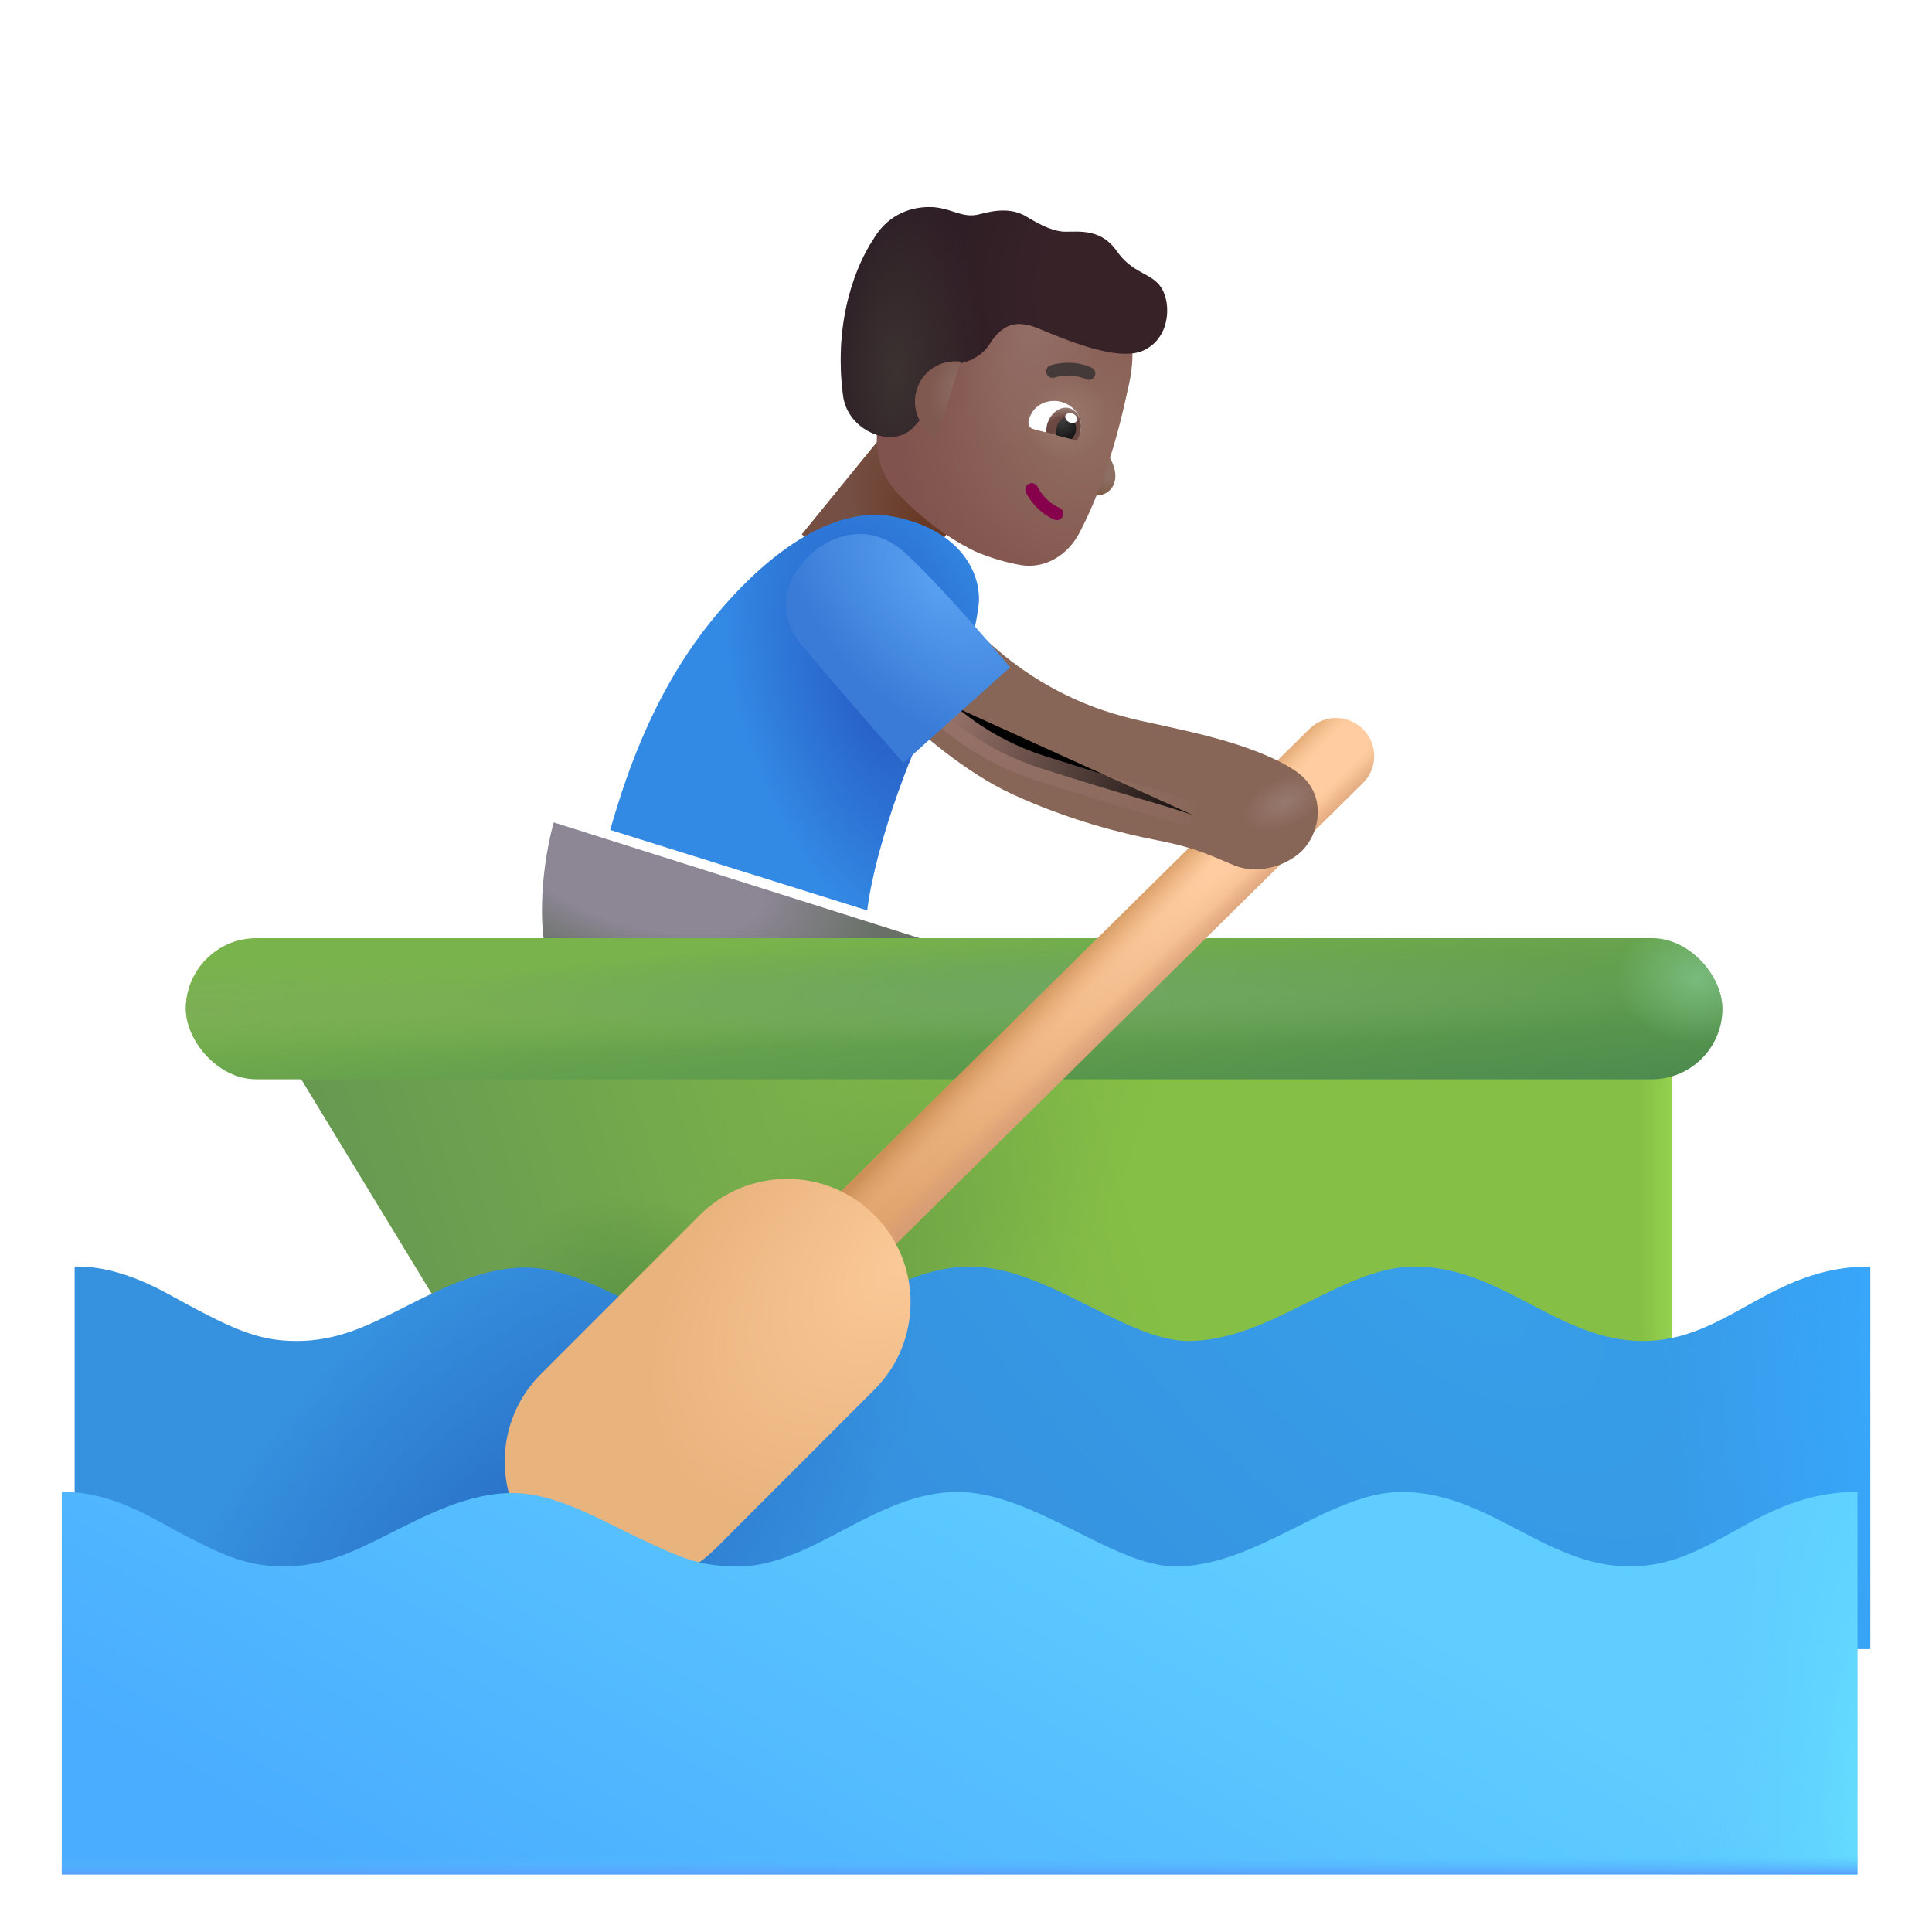 <svg viewBox="1 1 30 30" xmlns="http://www.w3.org/2000/svg">
<rect x="14.713" y="7.746" width="1.744" height="2" transform="rotate(39.159 14.713 7.746)" fill="url(#paint0_radial_3987_23069)"/>
<path d="M18.232 8.102C18.151 7.955 18.166 7.691 18.185 7.598L17.74 8.618C17.88 8.692 18.118 8.757 18.255 8.587C18.353 8.465 18.334 8.286 18.232 8.102Z" fill="url(#paint1_radial_3987_23069)"/>
<g filter="url(#filter0_i_3987_23069)">
<path d="M15.931 9.707C15.436 9.462 15.027 9.12 14.728 8.797C14.349 8.389 14.342 7.797 14.556 7.283L14.883 6.497C15.059 6.076 15.46 5.79 15.917 5.759L17.573 5.65C17.702 5.641 17.836 5.647 17.945 5.716C18.233 5.898 18.521 6.36 18.314 7.191C18.085 8.272 17.813 8.935 17.565 9.418C17.388 9.762 17.032 9.99 16.649 9.924C16.44 9.887 16.195 9.822 15.931 9.707Z" fill="url(#paint2_radial_3987_23069)"/>
<path d="M15.931 9.707C15.436 9.462 15.027 9.12 14.728 8.797C14.349 8.389 14.342 7.797 14.556 7.283L14.883 6.497C15.059 6.076 15.46 5.79 15.917 5.759L17.573 5.65C17.702 5.641 17.836 5.647 17.945 5.716C18.233 5.898 18.521 6.36 18.314 7.191C18.085 8.272 17.813 8.935 17.565 9.418C17.388 9.762 17.032 9.99 16.649 9.924C16.44 9.887 16.195 9.822 15.931 9.707Z" fill="url(#paint3_radial_3987_23069)"/>
<path d="M15.931 9.707C15.436 9.462 15.027 9.12 14.728 8.797C14.349 8.389 14.342 7.797 14.556 7.283L14.883 6.497C15.059 6.076 15.46 5.79 15.917 5.759L17.573 5.65C17.702 5.641 17.836 5.647 17.945 5.716C18.233 5.898 18.521 6.36 18.314 7.191C18.085 8.272 17.813 8.935 17.565 9.418C17.388 9.762 17.032 9.99 16.649 9.924C16.44 9.887 16.195 9.822 15.931 9.707Z" fill="url(#paint4_radial_3987_23069)"/>
</g>
<path fill-rule="evenodd" clip-rule="evenodd" d="M16.98 8.511C17.03 8.488 17.089 8.511 17.112 8.561C17.144 8.632 17.262 8.804 17.451 8.885C17.502 8.907 17.525 8.966 17.503 9.017C17.482 9.067 17.423 9.091 17.372 9.069C17.124 8.963 16.976 8.745 16.93 8.644C16.907 8.593 16.929 8.534 16.98 8.511Z" fill="#86004C"/>
<g filter="url(#filter1_i_3987_23069)">
<path fill-rule="evenodd" clip-rule="evenodd" d="M17.866 6.99C17.671 6.901 17.456 6.935 17.378 6.962C17.326 6.98 17.269 6.953 17.251 6.901C17.233 6.848 17.26 6.791 17.312 6.773C17.422 6.735 17.694 6.691 17.949 6.808C18 6.831 18.022 6.891 17.999 6.941C17.976 6.991 17.916 7.013 17.866 6.99Z" fill="#453A3A"/>
</g>
<g filter="url(#filter2_i_3987_23069)">
<path d="M13.992 7.298C13.832 6.091 14.223 5.227 14.453 4.88C14.66 4.513 14.995 4.369 15.319 4.365C15.643 4.361 15.812 4.533 16.069 4.486C16.172 4.467 16.543 4.33 16.838 4.513C17.085 4.666 17.284 4.748 17.444 4.748C17.671 4.748 18.001 4.703 18.241 5.048C18.491 5.408 18.784 5.38 18.936 5.623C19.088 5.865 19.073 6.396 18.659 6.591C18.245 6.787 17.346 6.38 17.018 6.248C16.69 6.115 16.469 6.173 16.266 6.494C16.103 6.75 15.804 6.805 15.674 6.81C15.581 7.003 15.367 7.506 15.065 7.802C14.742 8.119 14.064 7.837 13.992 7.298Z" fill="url(#paint5_radial_3987_23069)"/>
<path d="M13.992 7.298C13.832 6.091 14.223 5.227 14.453 4.88C14.66 4.513 14.995 4.369 15.319 4.365C15.643 4.361 15.812 4.533 16.069 4.486C16.172 4.467 16.543 4.33 16.838 4.513C17.085 4.666 17.284 4.748 17.444 4.748C17.671 4.748 18.001 4.703 18.241 5.048C18.491 5.408 18.784 5.38 18.936 5.623C19.088 5.865 19.073 6.396 18.659 6.591C18.245 6.787 17.346 6.38 17.018 6.248C16.69 6.115 16.469 6.173 16.266 6.494C16.103 6.75 15.804 6.805 15.674 6.81C15.581 7.003 15.367 7.506 15.065 7.802C14.742 8.119 14.064 7.837 13.992 7.298Z" fill="url(#paint6_radial_3987_23069)"/>
</g>
<path d="M15.918 6.616C15.89 6.612 15.861 6.61 15.832 6.61C15.486 6.61 15.207 6.89 15.207 7.235C15.207 7.477 15.344 7.687 15.545 7.791L15.918 6.616Z" fill="url(#paint7_radial_3987_23069)"/>
<g filter="url(#filter3_ii_3987_23069)">
<path d="M11.168 10.614C10.162 11.845 9.754 13.282 9.574 13.887L13.566 15.137C13.691 14.114 14.316 12.419 14.738 11.762C15.16 11.106 15.227 10.891 15.293 10.415C15.359 9.938 15.037 9.22 13.957 9.02C13.113 8.864 12.103 9.47 11.168 10.614Z" fill="#338AE5"/>
<path d="M11.168 10.614C10.162 11.845 9.754 13.282 9.574 13.887L13.566 15.137C13.691 14.114 14.316 12.419 14.738 11.762C15.16 11.106 15.227 10.891 15.293 10.415C15.359 9.938 15.037 9.22 13.957 9.02C13.113 8.864 12.103 9.47 11.168 10.614Z" fill="url(#paint8_radial_3987_23069)"/>
</g>
<path d="M9.598 13.77C9.355 14.665 9.395 15.532 9.488 15.794L15.797 15.731L9.598 13.77Z" fill="url(#paint9_radial_3987_23069)"/>
<path d="M5.232 17.026L26.957 17.005V23.255L8.949 23.137L5.232 17.026Z" fill="url(#paint10_linear_3987_23069)"/>
<path d="M5.232 17.026L26.957 17.005V23.255L8.949 23.137L5.232 17.026Z" fill="url(#paint11_linear_3987_23069)"/>
<path d="M5.232 17.026L26.957 17.005V23.255L8.949 23.137L5.232 17.026Z" fill="url(#paint12_radial_3987_23069)"/>
<path d="M5.232 17.026L26.957 17.005V23.255L8.949 23.137L5.232 17.026Z" fill="url(#paint13_radial_3987_23069)"/>
<g filter="url(#filter4_i_3987_23069)">
<path d="M3.504 20.989C2.729 20.564 2.25 20.567 2.059 20.567V26.505H29.941V20.567C28.379 20.567 27.727 21.723 26.41 21.723C25.094 21.723 24.223 20.567 22.863 20.567C21.746 20.567 20.621 21.723 19.355 21.723C18.383 21.723 17.152 20.567 15.965 20.567C14.707 20.567 13.703 21.723 12.566 21.723C12.008 21.723 11.73 21.622 11.027 21.286C10.324 20.95 9.703 20.583 9.047 20.583C8.393 20.583 7.736 20.916 7.167 21.204L7.16 21.208C6.59 21.497 6.129 21.723 5.504 21.723C4.879 21.723 4.473 21.52 3.504 20.989Z" fill="url(#paint14_radial_3987_23069)"/>
<path d="M3.504 20.989C2.729 20.564 2.25 20.567 2.059 20.567V26.505H29.941V20.567C28.379 20.567 27.727 21.723 26.41 21.723C25.094 21.723 24.223 20.567 22.863 20.567C21.746 20.567 20.621 21.723 19.355 21.723C18.383 21.723 17.152 20.567 15.965 20.567C14.707 20.567 13.703 21.723 12.566 21.723C12.008 21.723 11.73 21.622 11.027 21.286C10.324 20.95 9.703 20.583 9.047 20.583C8.393 20.583 7.736 20.916 7.167 21.204L7.16 21.208C6.59 21.497 6.129 21.723 5.504 21.723C4.879 21.723 4.473 21.52 3.504 20.989Z" fill="url(#paint15_radial_3987_23069)"/>
<path d="M3.504 20.989C2.729 20.564 2.25 20.567 2.059 20.567V26.505H29.941V20.567C28.379 20.567 27.727 21.723 26.41 21.723C25.094 21.723 24.223 20.567 22.863 20.567C21.746 20.567 20.621 21.723 19.355 21.723C18.383 21.723 17.152 20.567 15.965 20.567C14.707 20.567 13.703 21.723 12.566 21.723C12.008 21.723 11.73 21.622 11.027 21.286C10.324 20.95 9.703 20.583 9.047 20.583C8.393 20.583 7.736 20.916 7.167 21.204L7.16 21.208C6.59 21.497 6.129 21.723 5.504 21.723C4.879 21.723 4.473 21.52 3.504 20.989Z" fill="url(#paint16_radial_3987_23069)"/>
</g>
<g filter="url(#filter5_i_3987_23069)">
<rect x="4.086" y="15.568" width="23.859" height="2.191" rx="1.095" fill="url(#paint17_linear_3987_23069)"/>
<rect x="4.086" y="15.568" width="23.859" height="2.191" rx="1.095" fill="url(#paint18_radial_3987_23069)"/>
<rect x="4.086" y="15.568" width="23.859" height="2.191" rx="1.095" fill="url(#paint19_radial_3987_23069)"/>
<rect x="4.086" y="15.568" width="23.859" height="2.191" rx="1.095" fill="url(#paint20_radial_3987_23069)"/>
</g>
<rect x="19.523" y="13.104" width="1.28" height="0.637" rx="0.318" transform="rotate(-21.787 19.523 13.104)" fill="url(#paint21_radial_3987_23069)"/>
<path d="M21.334 12.319C21.566 12.09 21.939 12.093 22.168 12.325C22.397 12.556 22.395 12.93 22.163 13.159L13.724 21.49C13.492 21.719 13.119 21.717 12.89 21.485C12.661 21.253 12.664 20.88 12.895 20.651L21.334 12.319Z" fill="url(#paint22_radial_3987_23069)"/>
<path d="M21.334 12.319C21.566 12.09 21.939 12.093 22.168 12.325C22.397 12.556 22.395 12.93 22.163 13.159L13.724 21.49C13.492 21.719 13.119 21.717 12.89 21.485C12.661 21.253 12.664 20.88 12.895 20.651L21.334 12.319Z" fill="url(#paint23_linear_3987_23069)"/>
<path d="M21.334 12.319C21.566 12.09 21.939 12.093 22.168 12.325C22.397 12.556 22.395 12.93 22.163 13.159L13.724 21.49C13.492 21.719 13.119 21.717 12.89 21.485C12.661 21.253 12.664 20.88 12.895 20.651L21.334 12.319Z" fill="url(#paint24_linear_3987_23069)"/>
<g filter="url(#filter6_i_3987_23069)">
<path d="M11.366 20.368C12.115 19.619 13.329 19.619 14.078 20.367C14.826 21.116 14.827 22.33 14.078 23.078L11.61 25.547C10.862 26.296 9.648 26.297 8.899 25.548C8.15 24.799 8.15 23.586 8.898 22.837L11.366 20.368Z" fill="url(#paint25_radial_3987_23069)"/>
</g>
<g filter="url(#filter7_i_3987_23069)">
<path d="M3.504 24.489C2.729 24.064 2.25 24.067 2.059 24.067V30.005H29.941V24.067C28.379 24.067 27.727 25.223 26.41 25.223C25.094 25.223 24.223 24.067 22.863 24.067C21.746 24.067 20.621 25.223 19.355 25.223C18.383 25.223 17.152 24.067 15.965 24.067C14.707 24.067 13.703 25.223 12.566 25.223C12.008 25.223 11.73 25.122 11.027 24.786C10.324 24.45 9.703 24.083 9.047 24.083C8.393 24.083 7.736 24.416 7.167 24.704L7.16 24.708C6.59 24.997 6.129 25.223 5.504 25.223C4.879 25.223 4.473 25.02 3.504 24.489Z" fill="url(#paint26_linear_3987_23069)"/>
<path d="M3.504 24.489C2.729 24.064 2.25 24.067 2.059 24.067V30.005H29.941V24.067C28.379 24.067 27.727 25.223 26.41 25.223C25.094 25.223 24.223 24.067 22.863 24.067C21.746 24.067 20.621 25.223 19.355 25.223C18.383 25.223 17.152 24.067 15.965 24.067C14.707 24.067 13.703 25.223 12.566 25.223C12.008 25.223 11.73 25.122 11.027 24.786C10.324 24.45 9.703 24.083 9.047 24.083C8.393 24.083 7.736 24.416 7.167 24.704L7.16 24.708C6.59 24.997 6.129 25.223 5.504 25.223C4.879 25.223 4.473 25.02 3.504 24.489Z" fill="url(#paint27_radial_3987_23069)"/>
<path d="M3.504 24.489C2.729 24.064 2.25 24.067 2.059 24.067V30.005H29.941V24.067C28.379 24.067 27.727 25.223 26.41 25.223C25.094 25.223 24.223 24.067 22.863 24.067C21.746 24.067 20.621 25.223 19.355 25.223C18.383 25.223 17.152 24.067 15.965 24.067C14.707 24.067 13.703 25.223 12.566 25.223C12.008 25.223 11.73 25.122 11.027 24.786C10.324 24.45 9.703 24.083 9.047 24.083C8.393 24.083 7.736 24.416 7.167 24.704L7.16 24.708C6.59 24.997 6.129 25.223 5.504 25.223C4.879 25.223 4.473 25.02 3.504 24.489Z" fill="url(#paint28_linear_3987_23069)"/>
</g>
<g filter="url(#filter8_i_3987_23069)">
<path d="M16.504 13.825C15.791 13.494 15.061 12.859 14.785 12.583L16.066 11.391C17.223 12.501 18.441 12.669 18.75 12.743C19.145 12.836 20.288 13.044 20.918 13.473C21.434 13.825 21.297 14.466 20.988 14.739C20.734 14.964 20.312 15.075 19.977 14.942C19.641 14.809 19.418 14.672 18.75 14.544C18.247 14.446 17.395 14.239 16.504 13.825Z" fill="#886657"/>
<path d="M16.504 13.825C15.791 13.494 15.061 12.859 14.785 12.583L16.066 11.391C17.223 12.501 18.441 12.669 18.75 12.743C19.145 12.836 20.288 13.044 20.918 13.473C21.434 13.825 21.297 14.466 20.988 14.739C20.734 14.964 20.312 15.075 19.977 14.942C19.641 14.809 19.418 14.672 18.75 14.544C18.247 14.446 17.395 14.239 16.504 13.825Z" fill="url(#paint29_radial_3987_23069)"/>
</g>
<g filter="url(#filter9_f_3987_23069)">
<path d="M15.359 11.765C15.65 12.114 16.248 12.636 17.163 12.93C18.601 13.39 18.898 13.445 19.523 13.656" stroke="url(#paint30_linear_3987_23069)" stroke-width="0.4"/>
</g>
<g filter="url(#filter10_i_3987_23069)">
<path d="M13.004 11.114C13.604 11.833 14.337 12.669 14.629 12.997L16.285 11.512C15.954 11.117 15.168 10.209 14.668 9.747C14.043 9.169 13.398 9.555 13.199 9.747C13.027 9.912 12.527 10.434 13.004 11.114Z" fill="url(#paint31_radial_3987_23069)"/>
</g>
<path d="M17.645 7.823C17.693 7.836 17.744 7.797 17.769 7.74C17.769 7.74 17.769 7.74 17.772 7.731C17.838 7.484 17.676 7.293 17.477 7.24C17.288 7.189 17.043 7.271 16.977 7.518C16.977 7.518 16.977 7.518 16.974 7.527C16.959 7.587 16.983 7.646 17.04 7.661L17.645 7.823Z" fill="white"/>
<path d="M17.72 7.844C17.74 7.807 17.758 7.78 17.771 7.731C17.819 7.553 17.75 7.376 17.602 7.337C17.464 7.3 17.306 7.416 17.259 7.593C17.248 7.633 17.247 7.675 17.247 7.717L17.72 7.844Z" fill="url(#paint32_radial_3987_23069)"/>
<path d="M17.641 7.822C17.671 7.788 17.692 7.751 17.702 7.712C17.729 7.613 17.683 7.506 17.605 7.485C17.526 7.464 17.436 7.524 17.407 7.633C17.396 7.672 17.396 7.714 17.405 7.759L17.641 7.822Z" fill="url(#paint33_radial_3987_23069)"/>
<path d="M17.545 7.451C17.561 7.415 17.614 7.403 17.664 7.425C17.713 7.447 17.739 7.494 17.723 7.531C17.706 7.567 17.653 7.579 17.604 7.557C17.555 7.535 17.529 7.488 17.545 7.451Z" fill="white"/>
<defs>
<filter id="filter0_i_3987_23069" x="14.414" y="5.497" width="4.17" height="4.439" filterUnits="userSpaceOnUse" color-interpolation-filters="sRGB">
<feFlood flood-opacity="0" result="BackgroundImageFix"/>
<feBlend mode="normal" in="SourceGraphic" in2="BackgroundImageFix" result="shape"/>
<feColorMatrix in="SourceAlpha" type="matrix" values="0 0 0 0 0 0 0 0 0 0 0 0 0 0 0 0 0 0 127 0" result="hardAlpha"/>
<feOffset dx="0.2" dy="-0.15"/>
<feGaussianBlur stdDeviation="0.25"/>
<feComposite in2="hardAlpha" operator="arithmetic" k2="-1" k3="1"/>
<feColorMatrix type="matrix" values="0 0 0 0 0.482 0 0 0 0 0.251 0 0 0 0 0.22 0 0 0 1 0"/>
<feBlend mode="normal" in2="shape" result="effect1_innerShadow_3987_23069"/>
</filter>
<filter id="filter1_i_3987_23069" x="17.245" y="6.633" width="0.763" height="0.367" filterUnits="userSpaceOnUse" color-interpolation-filters="sRGB">
<feFlood flood-opacity="0" result="BackgroundImageFix"/>
<feBlend mode="normal" in="SourceGraphic" in2="BackgroundImageFix" result="shape"/>
<feColorMatrix in="SourceAlpha" type="matrix" values="0 0 0 0 0 0 0 0 0 0 0 0 0 0 0 0 0 0 127 0" result="hardAlpha"/>
<feOffset dy="-0.1"/>
<feGaussianBlur stdDeviation="0.05"/>
<feComposite in2="hardAlpha" operator="arithmetic" k2="-1" k3="1"/>
<feColorMatrix type="matrix" values="0 0 0 0 0.133 0 0 0 0 0.071 0 0 0 0 0.094 0 0 0 1 0"/>
<feBlend mode="normal" in2="shape" result="effect1_innerShadow_3987_23069"/>
</filter>
<filter id="filter2_i_3987_23069" x="13.955" y="4.215" width="5.17" height="3.72" filterUnits="userSpaceOnUse" color-interpolation-filters="sRGB">
<feFlood flood-opacity="0" result="BackgroundImageFix"/>
<feBlend mode="normal" in="SourceGraphic" in2="BackgroundImageFix" result="shape"/>
<feColorMatrix in="SourceAlpha" type="matrix" values="0 0 0 0 0 0 0 0 0 0 0 0 0 0 0 0 0 0 127 0" result="hardAlpha"/>
<feOffset dx="0.1" dy="-0.15"/>
<feGaussianBlur stdDeviation="0.3"/>
<feComposite in2="hardAlpha" operator="arithmetic" k2="-1" k3="1"/>
<feColorMatrix type="matrix" values="0 0 0 0 0.137 0 0 0 0 0.047 0 0 0 0 0.024 0 0 0 1 0"/>
<feBlend mode="normal" in2="shape" result="effect1_innerShadow_3987_23069"/>
</filter>
<filter id="filter3_ii_3987_23069" x="9.574" y="8.996" width="6.377" height="6.141" filterUnits="userSpaceOnUse" color-interpolation-filters="sRGB">
<feFlood flood-opacity="0" result="BackgroundImageFix"/>
<feBlend mode="normal" in="SourceGraphic" in2="BackgroundImageFix" result="shape"/>
<feColorMatrix in="SourceAlpha" type="matrix" values="0 0 0 0 0 0 0 0 0 0 0 0 0 0 0 0 0 0 127 0" result="hardAlpha"/>
<feOffset dx="0.65"/>
<feGaussianBlur stdDeviation="0.6"/>
<feComposite in2="hardAlpha" operator="arithmetic" k2="-1" k3="1"/>
<feColorMatrix type="matrix" values="0 0 0 0 0.204 0 0 0 0 0.447 0 0 0 0 0.78 0 0 0 1 0"/>
<feBlend mode="normal" in2="shape" result="effect1_innerShadow_3987_23069"/>
<feColorMatrix in="SourceAlpha" type="matrix" values="0 0 0 0 0 0 0 0 0 0 0 0 0 0 0 0 0 0 127 0" result="hardAlpha"/>
<feOffset dx="0.25"/>
<feGaussianBlur stdDeviation="0.25"/>
<feComposite in2="hardAlpha" operator="arithmetic" k2="-1" k3="1"/>
<feColorMatrix type="matrix" values="0 0 0 0 0.31 0 0 0 0 0.447 0 0 0 0 0.627 0 0 0 1 0"/>
<feBlend mode="normal" in2="effect1_innerShadow_3987_23069" result="effect2_innerShadow_3987_23069"/>
</filter>
<filter id="filter4_i_3987_23069" x="2.059" y="20.567" width="27.983" height="6.037" filterUnits="userSpaceOnUse" color-interpolation-filters="sRGB">
<feFlood flood-opacity="0" result="BackgroundImageFix"/>
<feBlend mode="normal" in="SourceGraphic" in2="BackgroundImageFix" result="shape"/>
<feColorMatrix in="SourceAlpha" type="matrix" values="0 0 0 0 0 0 0 0 0 0 0 0 0 0 0 0 0 0 127 0" result="hardAlpha"/>
<feOffset dx="0.1" dy="0.1"/>
<feGaussianBlur stdDeviation="0.075"/>
<feComposite in2="hardAlpha" operator="arithmetic" k2="-1" k3="1"/>
<feColorMatrix type="matrix" values="0 0 0 0 0.18 0 0 0 0 0.541 0 0 0 0 0.729 0 0 0 1 0"/>
<feBlend mode="normal" in2="shape" result="effect1_innerShadow_3987_23069"/>
</filter>
<filter id="filter5_i_3987_23069" x="3.886" y="15.568" width="24.059" height="2.191" filterUnits="userSpaceOnUse" color-interpolation-filters="sRGB">
<feFlood flood-opacity="0" result="BackgroundImageFix"/>
<feBlend mode="normal" in="SourceGraphic" in2="BackgroundImageFix" result="shape"/>
<feColorMatrix in="SourceAlpha" type="matrix" values="0 0 0 0 0 0 0 0 0 0 0 0 0 0 0 0 0 0 127 0" result="hardAlpha"/>
<feOffset dx="-0.2"/>
<feGaussianBlur stdDeviation="0.375"/>
<feComposite in2="hardAlpha" operator="arithmetic" k2="-1" k3="1"/>
<feColorMatrix type="matrix" values="0 0 0 0 0.278 0 0 0 0 0.529 0 0 0 0 0.184 0 0 0 1 0"/>
<feBlend mode="normal" in2="shape" result="effect1_innerShadow_3987_23069"/>
</filter>
<filter id="filter6_i_3987_23069" x="8.337" y="19.306" width="6.802" height="6.803" filterUnits="userSpaceOnUse" color-interpolation-filters="sRGB">
<feFlood flood-opacity="0" result="BackgroundImageFix"/>
<feBlend mode="normal" in="SourceGraphic" in2="BackgroundImageFix" result="shape"/>
<feColorMatrix in="SourceAlpha" type="matrix" values="0 0 0 0 0 0 0 0 0 0 0 0 0 0 0 0 0 0 127 0" result="hardAlpha"/>
<feOffset dx="0.5" dy="-0.5"/>
<feGaussianBlur stdDeviation="0.625"/>
<feComposite in2="hardAlpha" operator="arithmetic" k2="-1" k3="1"/>
<feColorMatrix type="matrix" values="0 0 0 0 0.776 0 0 0 0 0.557 0 0 0 0 0.341 0 0 0 1 0"/>
<feBlend mode="normal" in2="shape" result="effect1_innerShadow_3987_23069"/>
</filter>
<filter id="filter7_i_3987_23069" x="1.959" y="24.067" width="27.983" height="6.037" filterUnits="userSpaceOnUse" color-interpolation-filters="sRGB">
<feFlood flood-opacity="0" result="BackgroundImageFix"/>
<feBlend mode="normal" in="SourceGraphic" in2="BackgroundImageFix" result="shape"/>
<feColorMatrix in="SourceAlpha" type="matrix" values="0 0 0 0 0 0 0 0 0 0 0 0 0 0 0 0 0 0 127 0" result="hardAlpha"/>
<feOffset dx="-0.1" dy="0.1"/>
<feGaussianBlur stdDeviation="0.2"/>
<feComposite in2="hardAlpha" operator="arithmetic" k2="-1" k3="1"/>
<feColorMatrix type="matrix" values="0 0 0 0 0.384 0 0 0 0 0.843 0 0 0 0 1 0 0 0 1 0"/>
<feBlend mode="normal" in2="shape" result="effect1_innerShadow_3987_23069"/>
</filter>
<filter id="filter8_i_3987_23069" x="14.785" y="10.891" width="6.678" height="4.108" filterUnits="userSpaceOnUse" color-interpolation-filters="sRGB">
<feFlood flood-opacity="0" result="BackgroundImageFix"/>
<feBlend mode="normal" in="SourceGraphic" in2="BackgroundImageFix" result="shape"/>
<feColorMatrix in="SourceAlpha" type="matrix" values="0 0 0 0 0 0 0 0 0 0 0 0 0 0 0 0 0 0 127 0" result="hardAlpha"/>
<feOffset dx="0.2" dy="-0.5"/>
<feGaussianBlur stdDeviation="0.4"/>
<feComposite in2="hardAlpha" operator="arithmetic" k2="-1" k3="1"/>
<feColorMatrix type="matrix" values="0 0 0 0 0.42 0 0 0 0 0.286 0 0 0 0 0.259 0 0 0 1 0"/>
<feBlend mode="normal" in2="shape" result="effect1_innerShadow_3987_23069"/>
</filter>
<filter id="filter9_f_3987_23069" x="14.805" y="11.237" width="5.181" height="3.008" filterUnits="userSpaceOnUse" color-interpolation-filters="sRGB">
<feFlood flood-opacity="0" result="BackgroundImageFix"/>
<feBlend mode="normal" in="SourceGraphic" in2="BackgroundImageFix" result="shape"/>
<feGaussianBlur stdDeviation="0.2" result="effect1_foregroundBlur_3987_23069"/>
</filter>
<filter id="filter10_i_3987_23069" x="12.803" y="9.292" width="3.882" height="3.705" filterUnits="userSpaceOnUse" color-interpolation-filters="sRGB">
<feFlood flood-opacity="0" result="BackgroundImageFix"/>
<feBlend mode="normal" in="SourceGraphic" in2="BackgroundImageFix" result="shape"/>
<feColorMatrix in="SourceAlpha" type="matrix" values="0 0 0 0 0 0 0 0 0 0 0 0 0 0 0 0 0 0 127 0" result="hardAlpha"/>
<feOffset dx="0.4" dy="-0.15"/>
<feGaussianBlur stdDeviation="0.4"/>
<feComposite in2="hardAlpha" operator="arithmetic" k2="-1" k3="1"/>
<feColorMatrix type="matrix" values="0 0 0 0 0.094 0 0 0 0 0.392 0 0 0 0 0.71 0 0 0 1 0"/>
<feBlend mode="normal" in2="shape" result="effect1_innerShadow_3987_23069"/>
</filter>
<radialGradient id="paint0_radial_3987_23069" cx="0" cy="0" r="1" gradientUnits="userSpaceOnUse" gradientTransform="translate(16.272 8.482) rotate(112.51) scale(1.021 1.882)">
<stop offset="0.142" stop-color="#683A26"/>
<stop offset="1" stop-color="#754F43"/>
</radialGradient>
<radialGradient id="paint1_radial_3987_23069" cx="0" cy="0" r="1" gradientUnits="userSpaceOnUse" gradientTransform="translate(18.266 8.146) rotate(109.376) scale(0.624 0.578)">
<stop offset="0.463" stop-color="#8D6E63"/>
<stop offset="1" stop-color="#7C5741"/>
</radialGradient>
<radialGradient id="paint2_radial_3987_23069" cx="0" cy="0" r="1" gradientUnits="userSpaceOnUse" gradientTransform="translate(17.582 7.791) rotate(161.861) scale(2.844 2.945)">
<stop offset="0.176" stop-color="#8F695D"/>
<stop offset="1" stop-color="#81534E"/>
</radialGradient>
<radialGradient id="paint3_radial_3987_23069" cx="0" cy="0" r="1" gradientUnits="userSpaceOnUse" gradientTransform="translate(17.341 7.648) rotate(107.289) scale(0.618 0.644)">
<stop stop-color="#9A796D"/>
<stop offset="1" stop-color="#9A796D" stop-opacity="0"/>
</radialGradient>
<radialGradient id="paint4_radial_3987_23069" cx="0" cy="0" r="1" gradientUnits="userSpaceOnUse" gradientTransform="translate(16.903 6.141) rotate(106.727) scale(2.088 1.064)">
<stop offset="0.128" stop-color="#926D66"/>
<stop offset="1" stop-color="#926D66" stop-opacity="0"/>
</radialGradient>
<radialGradient id="paint5_radial_3987_23069" cx="0" cy="0" r="1" gradientUnits="userSpaceOnUse" gradientTransform="translate(18.613 5.729) rotate(166.093) scale(4.444 4.814)">
<stop offset="0.332" stop-color="#372228"/>
<stop offset="1" stop-color="#281A23"/>
</radialGradient>
<radialGradient id="paint6_radial_3987_23069" cx="0" cy="0" r="1" gradientUnits="userSpaceOnUse" gradientTransform="translate(14.823 6.916) rotate(-90) scale(3.095 1.352)">
<stop stop-color="#3C3231"/>
<stop offset="1" stop-color="#3C3231" stop-opacity="0"/>
</radialGradient>
<radialGradient id="paint7_radial_3987_23069" cx="0" cy="0" r="1" gradientUnits="userSpaceOnUse" gradientTransform="translate(15.855 6.973) rotate(-160.498) scale(0.398 0.674)">
<stop stop-color="#8C6B64"/>
<stop offset="1" stop-color="#7F594F"/>
</radialGradient>
<radialGradient id="paint8_radial_3987_23069" cx="0" cy="0" r="1" gradientUnits="userSpaceOnUse" gradientTransform="translate(13.801 11.692) rotate(72.474) scale(4.359 2.29)">
<stop offset="0.08" stop-color="#275DC4"/>
<stop offset="1" stop-color="#275DC4" stop-opacity="0"/>
</radialGradient>
<radialGradient id="paint9_radial_3987_23069" cx="0" cy="0" r="1" gradientUnits="userSpaceOnUse" gradientTransform="translate(10.988 14.536) rotate(15.117) scale(4.823 2.168)">
<stop offset="0.396" stop-color="#8D8695"/>
<stop offset="0.77" stop-color="#697167"/>
</radialGradient>
<linearGradient id="paint10_linear_3987_23069" x1="25.051" y1="18.911" x2="7.801" y2="24.286" gradientUnits="userSpaceOnUse">
<stop offset="0.353" stop-color="#86BF45"/>
<stop offset="1" stop-color="#679951"/>
</linearGradient>
<linearGradient id="paint11_linear_3987_23069" x1="27.145" y1="20.473" x2="26.441" y2="20.473" gradientUnits="userSpaceOnUse">
<stop stop-color="#99D852"/>
<stop offset="1" stop-color="#99D852" stop-opacity="0"/>
</linearGradient>
<radialGradient id="paint12_radial_3987_23069" cx="0" cy="0" r="1" gradientUnits="userSpaceOnUse" gradientTransform="translate(13.145 22.067) rotate(-48.188) scale(8.344 3.029)">
<stop stop-color="#659941"/>
<stop offset="1" stop-color="#79AF4C" stop-opacity="0"/>
</radialGradient>
<radialGradient id="paint13_radial_3987_23069" cx="0" cy="0" r="1" gradientUnits="userSpaceOnUse" gradientTransform="translate(11.332 21.973) rotate(-139.467) scale(2.837 2.108)">
<stop stop-color="#528C3F"/>
<stop offset="1" stop-color="#528C3F" stop-opacity="0"/>
</radialGradient>
<radialGradient id="paint14_radial_3987_23069" cx="0" cy="0" r="1" gradientUnits="userSpaceOnUse" gradientTransform="translate(23.176 20.161) rotate(133.063) scale(9.153 18.485)">
<stop stop-color="#379FE9"/>
<stop offset="1" stop-color="#3691DF"/>
</radialGradient>
<radialGradient id="paint15_radial_3987_23069" cx="0" cy="0" r="1" gradientUnits="userSpaceOnUse" gradientTransform="translate(9.145 24.786) rotate(-133.468) scale(4.134 7.333)">
<stop stop-color="#286EC5"/>
<stop offset="1" stop-color="#286EC5" stop-opacity="0"/>
</radialGradient>
<radialGradient id="paint16_radial_3987_23069" cx="0" cy="0" r="1" gradientUnits="userSpaceOnUse" gradientTransform="translate(31.551 23.161) rotate(175.601) scale(4.889 22.961)">
<stop offset="0.288" stop-color="#38A7FB"/>
<stop offset="1" stop-color="#38A7FB" stop-opacity="0"/>
</radialGradient>
<linearGradient id="paint17_linear_3987_23069" x1="16.015" y1="15.317" x2="16.395" y2="18.848" gradientUnits="userSpaceOnUse">
<stop stop-color="#79B34C"/>
<stop offset="1" stop-color="#4D8C4E"/>
</linearGradient>
<radialGradient id="paint18_radial_3987_23069" cx="0" cy="0" r="1" gradientUnits="userSpaceOnUse" gradientTransform="translate(27.551 16.192) rotate(-180) scale(1.281 1)">
<stop stop-color="#78BB7D"/>
<stop offset="1" stop-color="#78BB7D" stop-opacity="0"/>
</radialGradient>
<radialGradient id="paint19_radial_3987_23069" cx="0" cy="0" r="1" gradientUnits="userSpaceOnUse" gradientTransform="translate(4.27 16.663) scale(16.188 0.716)">
<stop stop-color="#7CAF55"/>
<stop offset="1" stop-color="#7CAF55" stop-opacity="0"/>
</radialGradient>
<radialGradient id="paint20_radial_3987_23069" cx="0" cy="0" r="1" gradientUnits="userSpaceOnUse" gradientTransform="translate(17.957 16.442) rotate(90) scale(0.813 9.781)">
<stop stop-color="#70A762"/>
<stop offset="1" stop-color="#70A762" stop-opacity="0"/>
</radialGradient>
<radialGradient id="paint21_radial_3987_23069" cx="0" cy="0" r="1" gradientUnits="userSpaceOnUse" gradientTransform="translate(20.018 13.364) rotate(-1.397) scale(0.68 0.145)">
<stop stop-color="#81675E"/>
<stop offset="1" stop-color="#76594D"/>
</radialGradient>
<radialGradient id="paint22_radial_3987_23069" cx="0" cy="0" r="1" gradientUnits="userSpaceOnUse" gradientTransform="translate(21.801 12.598) rotate(135.21) scale(12.065 1.311)">
<stop offset="0.236" stop-color="#FECCA0"/>
<stop offset="1" stop-color="#DA9C63"/>
</radialGradient>
<linearGradient id="paint23_linear_3987_23069" x1="17.168" y1="16.352" x2="17.582" y2="16.747" gradientUnits="userSpaceOnUse">
<stop stop-color="#CD9157"/>
<stop offset="1" stop-color="#EEB683" stop-opacity="0"/>
</linearGradient>
<linearGradient id="paint24_linear_3987_23069" x1="19.52" y1="16.036" x2="19.184" y2="15.684" gradientUnits="userSpaceOnUse">
<stop stop-color="#D59C7A"/>
<stop offset="1" stop-color="#D59C7A" stop-opacity="0"/>
</linearGradient>
<radialGradient id="paint25_radial_3987_23069" cx="0" cy="0" r="1" gradientUnits="userSpaceOnUse" gradientTransform="translate(14.639 21.005) rotate(135.982) scale(4.947 2.914)">
<stop stop-color="#FBC998"/>
<stop offset="1" stop-color="#E9B37E"/>
</radialGradient>
<linearGradient id="paint26_linear_3987_23069" x1="18.457" y1="23.442" x2="12.738" y2="33.536" gradientUnits="userSpaceOnUse">
<stop stop-color="#5FCDFF"/>
<stop offset="1" stop-color="#4AADFF"/>
</linearGradient>
<radialGradient id="paint27_radial_3987_23069" cx="0" cy="0" r="1" gradientUnits="userSpaceOnUse" gradientTransform="translate(30.176 28.973) rotate(180) scale(3.094 12.375)">
<stop stop-color="#65DEFF"/>
<stop offset="1" stop-color="#5DC9FF" stop-opacity="0"/>
</radialGradient>
<linearGradient id="paint28_linear_3987_23069" x1="18.02" y1="30.005" x2="18.02" y2="29.723" gradientUnits="userSpaceOnUse">
<stop stop-color="#59A0FF"/>
<stop offset="1" stop-color="#55BEFF" stop-opacity="0"/>
</linearGradient>
<radialGradient id="paint29_radial_3987_23069" cx="0" cy="0" r="1" gradientUnits="userSpaceOnUse" gradientTransform="translate(20.747 13.953) rotate(-25.974) scale(0.678 0.371)">
<stop stop-color="#977970"/>
<stop offset="1" stop-color="#977970" stop-opacity="0"/>
</radialGradient>
<linearGradient id="paint30_linear_3987_23069" x1="15.734" y1="12.297" x2="20.015" y2="14.015" gradientUnits="userSpaceOnUse">
<stop stop-color="#957168"/>
<stop offset="1" stop-color="#957168" stop-opacity="0"/>
</linearGradient>
<radialGradient id="paint31_radial_3987_23069" cx="0" cy="0" r="1" gradientUnits="userSpaceOnUse" gradientTransform="translate(15.176 10.192) rotate(48.504) scale(3.254 1.932)">
<stop offset="0.049" stop-color="#579FF0"/>
<stop offset="1" stop-color="#397BD7"/>
</radialGradient>
<radialGradient id="paint32_radial_3987_23069" cx="0" cy="0" r="1" gradientUnits="userSpaceOnUse" gradientTransform="translate(17.543 7.801) rotate(-75.213) scale(0.497 0.557)">
<stop offset="0.626" stop-color="#6B4841"/>
<stop offset="1" stop-color="#A38C84"/>
</radialGradient>
<radialGradient id="paint33_radial_3987_23069" cx="0" cy="0" r="1" gradientUnits="userSpaceOnUse" gradientTransform="translate(17.49 7.536) rotate(74.242) scale(0.272 0.263)">
<stop stop-color="#3D3D3D"/>
<stop offset="1" stop-color="#191919"/>
</radialGradient>
</defs>
</svg>
